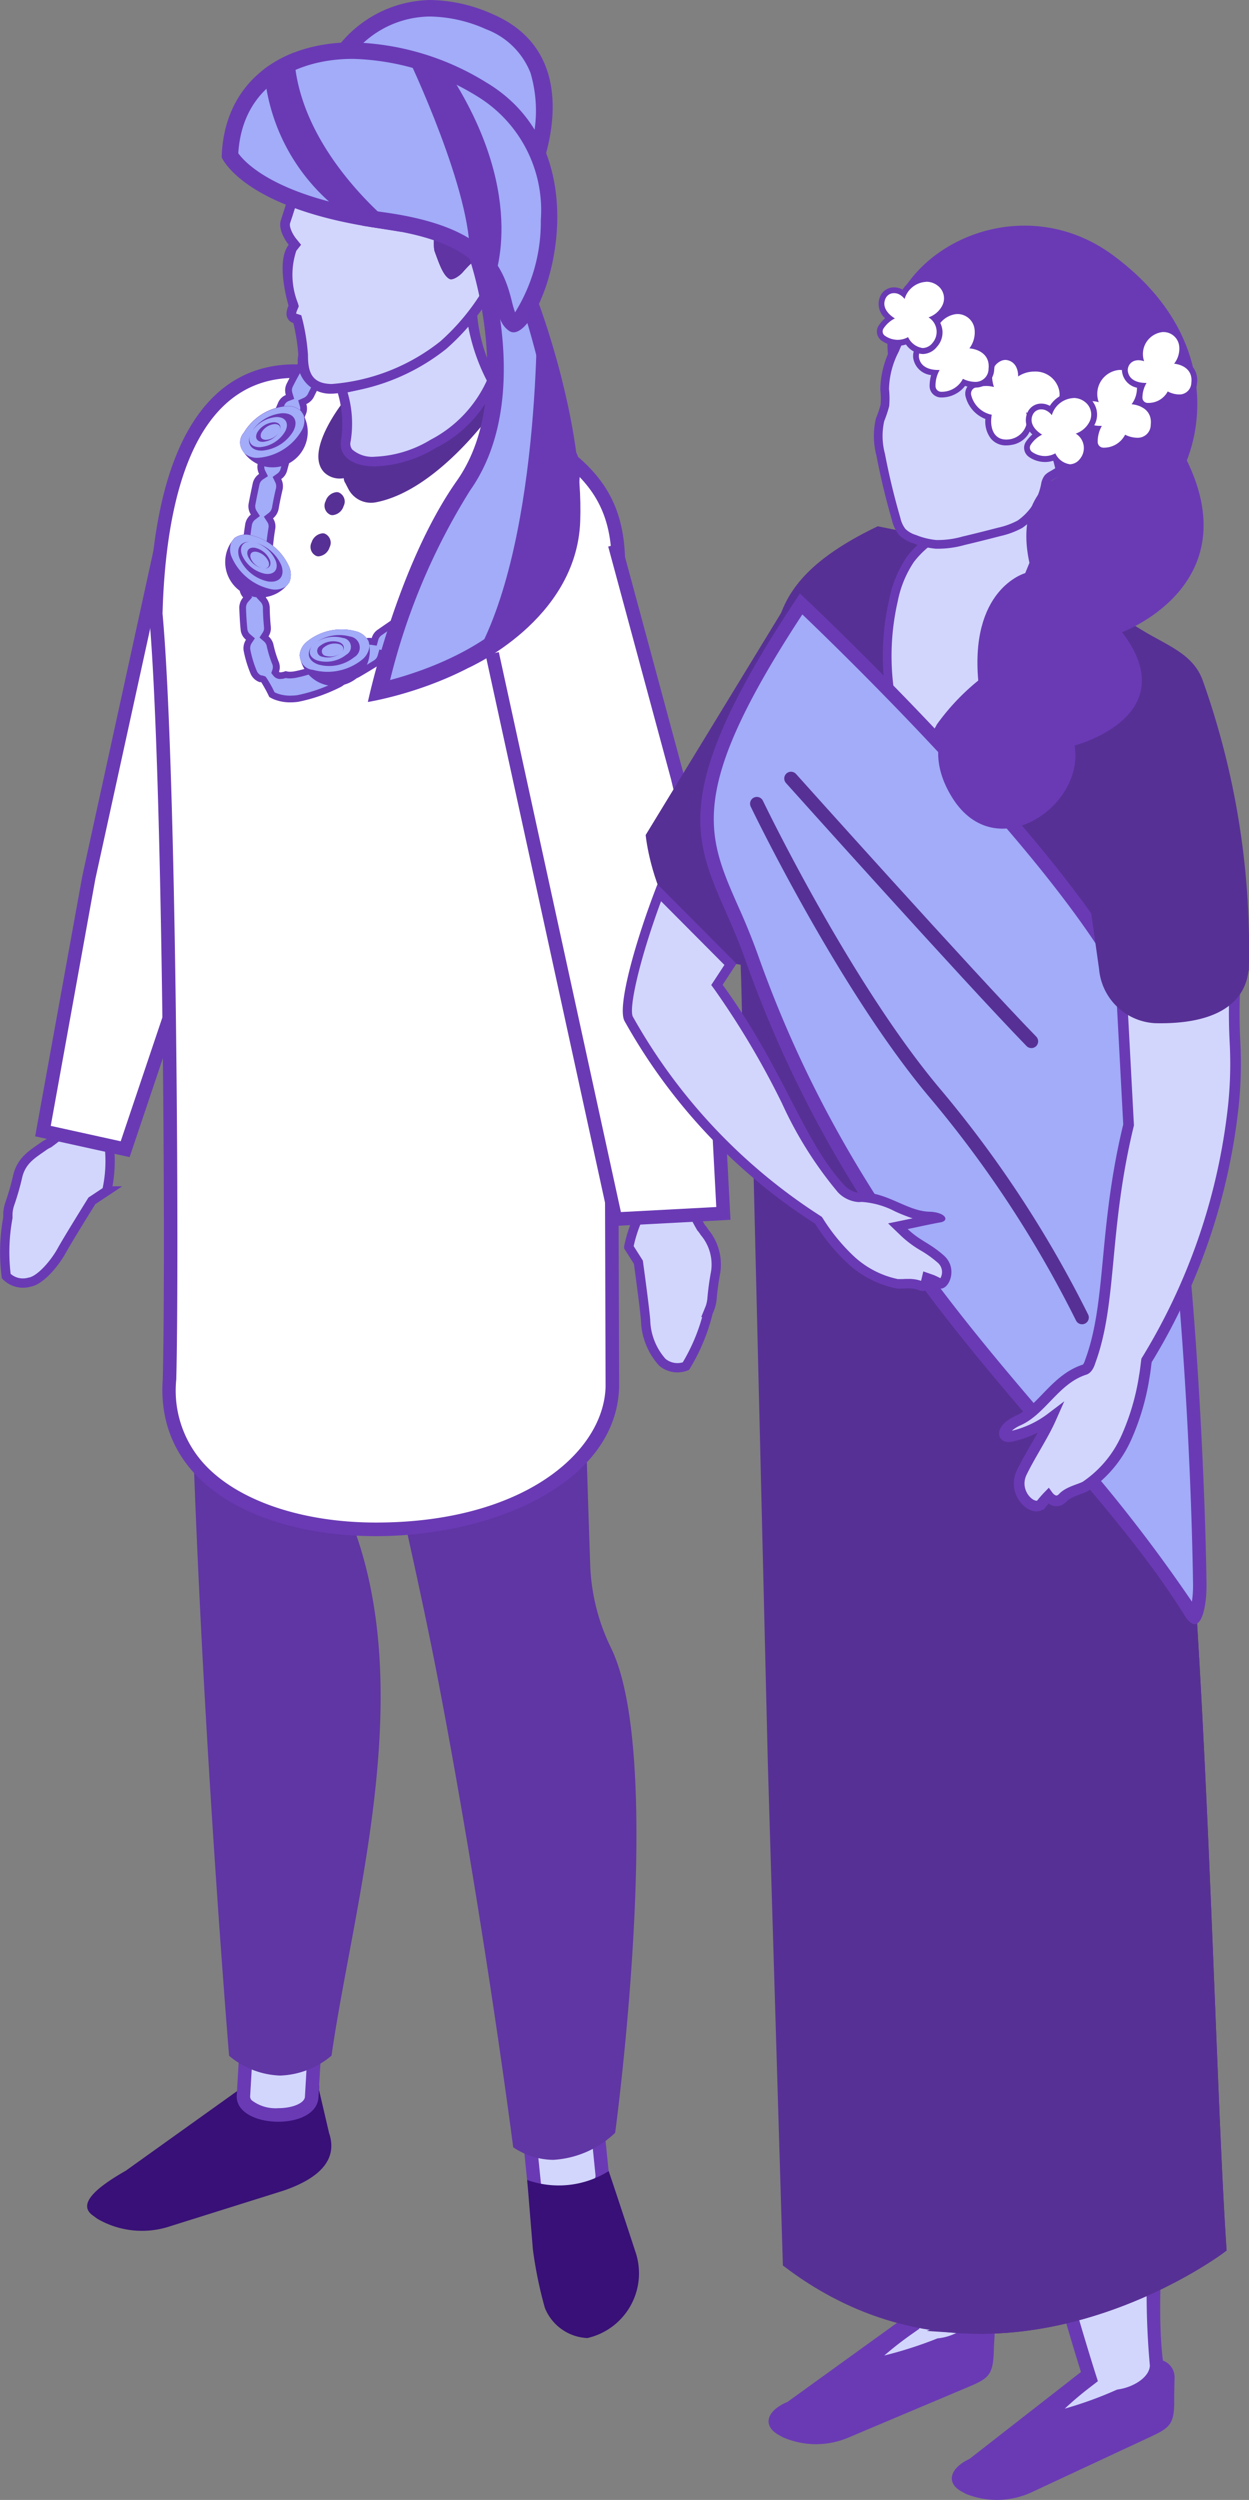 <svg xmlns="http://www.w3.org/2000/svg" viewBox="0.01 0 55.99 112"><rect x="0.01" y="0" width="55.99" height="112" fill="#808080" stroke="none"/><defs><clipPath id="a"><path fill="none" d="M0 0h56v112H0z" data-name="Rectangle 27"></path></clipPath></defs><g data-name="Group 55"><g clip-path="url(#a)" data-name="Group 54"><path fill="#d2d6fc" d="M4.842 50.905c-.242-.461-1.184-.58-1.572-.614a7.891 7.891 0 0 1-1.078.931 1.312 1.312 0 0 0-.215.122c-.5.359-1.025.634-1.188 1.416a11.666 11.666 0 0 1-.339 1.169 1.59 1.59 0 0 0-.087.463v.163a8.533 8.533 0 0 0-.074 2.615 1.054 1.054 0 0 0 1.042.272c.459-.068 1.1-.788 1.451-1.422.27-.486 1.018-1.69 1.346-2.22l.669-.444a6.072 6.072 0 0 0 .045-2.447" data-name="Path 339"></path><path fill="none" stroke="#6a3ab5" stroke-miterlimit="10" stroke-width=".417" d="M4.842 50.905c-.242-.461-1.184-.58-1.572-.614a7.891 7.891 0 0 1-1.078.931 1.312 1.312 0 0 0-.215.122c-.5.359-1.025.634-1.188 1.416a11.666 11.666 0 0 1-.339 1.169 1.59 1.59 0 0 0-.087.463v.163a8.533 8.533 0 0 0-.074 2.615 1.054 1.054 0 0 0 1.042.272c.459-.068 1.1-.788 1.451-1.422.27-.486 1.018-1.69 1.346-2.22l.669-.444a6.072 6.072 0 0 0 .045-2.451Z" data-name="Path 340"></path><path fill="#d2d6fc" d="M29.147 53.623c.408-.321 1.316-.044 1.684.085A7.864 7.864 0 0 0 31.438 55a1.41 1.41 0 0 1 .148.2 2.249 2.249 0 0 1 .508 1.779 11.767 11.767 0 0 0-.166 1.206 1.611 1.611 0 0 1-.109.458c-.021.045-.041.1-.062.151a8.5 8.5 0 0 1-1 2.411 1.048 1.048 0 0 1-1.061-.179 2.939 2.939 0 0 1-.746-1.894c-.048-.554-.237-1.959-.323-2.583l-.432-.681a6.075 6.075 0 0 1 .955-2.251" data-name="Path 341"></path><path fill="none" stroke="#6a3ab5" stroke-miterlimit="10" stroke-width=".417" d="M29.147 53.623c.408-.321 1.316-.044 1.684.085A7.864 7.864 0 0 0 31.438 55a1.41 1.41 0 0 1 .148.2 2.249 2.249 0 0 1 .508 1.779 11.767 11.767 0 0 0-.166 1.206 1.611 1.611 0 0 1-.109.458c-.021.045-.041.1-.062.151a8.5 8.5 0 0 1-1 2.411 1.048 1.048 0 0 1-1.061-.179 2.939 2.939 0 0 1-.746-1.894c-.048-.554-.237-1.959-.323-2.583l-.432-.681a6.075 6.075 0 0 1 .952-2.245Z" data-name="Path 342"></path><path fill="#fff" d="M1.935 50.674 4 39.3l3.479-15.921 5.892 5.077-7.751 23.03Z" data-name="Path 343"></path><path fill="#6a3ab5" d="m7.667 23.94 5.354 4.612-7.6 22.579-3.136-.691 2-11.062Zm-.374-1.123L3.7 39.247 1.586 50.909l4.234.932 7.9-23.483Z" data-name="Path 344"></path><path fill="#381077" d="m5.663 97.24 5.281-3.776a4.707 4.707 0 0 1 2.827-.067c.488.129.578-.239.537.221l.451 1.935c.443 1.292-.588 2.1-2.072 2.6l-5.044 1.583a3.982 3.982 0 0 1-3.27-.333l-.214-.157c-.754-.552.387-1.367 1.505-2.005" data-name="Path 345"></path><path fill="#d2d6fc" d="M12.483 94.754a2.029 2.029 0 0 1-1.4-.45.54.54 0 0 1-.158-.419l.27-4.622 3.055.091-.27 4.6c-.031.547-.8.8-1.5.8" data-name="Path 346"></path><path fill="#6a3ab5" d="m11.48 89.575 2.449.072-.25 4.291c-.016.282-.552.51-1.194.51A1.763 1.763 0 0 1 11.3 94.1a.235.235 0 0 1-.076-.193Zm-.57-.625-.287 4.916c-.046.783.912 1.19 1.861 1.19.883 0 1.755-.352 1.8-1.083l.288-4.915Z" data-name="Path 347"></path><path fill="#6035a4" d="M12.573 92.7a3.414 3.414 0 0 1-2.024-.755C10.376 89.815 8.1 61.366 8.918 46.4l10.927-3.72c-1.477 9.522-4.53 24.757-4.562 24.912l-.016.086.034.08c2.629 6.136 1.21 13.735.07 19.841-.287 1.535-.557 2.99-.754 4.338a3.45 3.45 0 0 1-2.045.766" data-name="Path 348"></path><path fill="#6035a4" d="M19.5 43.094c-1.5 9.538-4.456 24.29-4.486 24.442l-.035.173.069.16c2.6 6.059 1.186 13.611.052 19.679-.278 1.494-.543 2.91-.738 4.229a3.108 3.108 0 0 1-1.786.644 3.074 3.074 0 0 1-1.755-.626c-.237-2.941-2.4-30.448-1.631-45.187Zm.694-.829L8.648 46.2c-.884 15.613 1.632 45.9 1.632 45.9a3.735 3.735 0 0 0 2.291.887 3.766 3.766 0 0 0 2.3-.892c.978-6.849 4.011-16.669.68-24.443 0 0 3.17-15.784 4.634-25.383" data-name="Path 349"></path><path fill="#d2d6fc" d="M25.172 98.486c-.554 0-1.163-.169-1.21-.64l-.462-4.582 3.048-.4.462 4.565a.6.6 0 0 1-.173.476 2.393 2.393 0 0 1-1.661.582" data-name="Path 350"></path><path fill="#6a3ab5" d="m26.274 93.2.431 4.254a.294.294 0 0 1-.1.241 2.116 2.116 0 0 1-1.437.482c-.433 0-.886-.126-.91-.367l-.436-4.289Zm.538-.684L23.166 93l.494 4.876c.064.633.751.914 1.512.914 1.042 0 2.222-.526 2.135-1.393Z" data-name="Path 351"></path><path fill="#6035a4" d="M24.806 96.483a2.967 2.967 0 0 1-1.53-.45c-.16-1.226-1.423-10.7-3.314-20.61-.547-2.868-1.188-5.751-1.809-8.539a115.47 115.47 0 0 1-2.621-14.407l10.148-6.212c-.076 6.15.327 18.663.508 23.863a9.351 9.351 0 0 0 .959 3.817c2.284 4.677.362 20.017.174 21.458a4.05 4.05 0 0 1-2.516 1.078" data-name="Path 352"></path><path fill="#6035a4" d="M25.4 46.768c-.048 6.293.336 18.3.512 23.371a9.661 9.661 0 0 0 .988 3.933c2.2 4.5.415 19.215.163 21.186a3.708 3.708 0 0 1-2.253.944 2.61 2.61 0 0 1-1.273-.344c-.223-1.68-1.465-10.881-3.3-20.487-.547-2.873-1.189-5.756-1.81-8.545a117.38 117.38 0 0 1-2.6-14.2Zm.571-1.006-10.732 6.566c.53 6.6 2.873 14.882 4.45 23.149C21.726 86.156 23.016 96.2 23.016 96.2a3.269 3.269 0 0 0 1.792.563 4.375 4.375 0 0 0 2.778-1.212s2.266-16.71-.188-21.728a9.149 9.149 0 0 1-.93-3.7c-.192-5.546-.6-18.476-.5-24.358" data-name="Path 353"></path><path fill="#fff" d="M16.865 68.516c-3.432 0-6.312-.983-7.9-2.7A5.137 5.137 0 0 1 7.61 61.8c.136-5.139.019-27.45-.618-34.323.131-4.931 1.32-10.851 6.24-10.851a8.56 8.56 0 0 1 2.921.581l.068.024 3.1-.348c.532.29 1.04.563 1.524.822 5.679 3.048 7.8 4.188 6.517 10.813l.1 33.618c-.109 4.139-5.54 6.378-10.6 6.378" data-name="Path 354"></path><path fill="#6a3ab5" d="M13.233 16.93a8.265 8.265 0 0 1 2.816.564l.133.049.142-.016 2.94-.329q.753.41 1.442.778c5.691 3.053 7.607 4.081 6.363 10.486l-.012.058v.061l.1 33.54c-.077 2.952-3.711 6.091-10.292 6.091-3.3 0-6.171-.972-7.68-2.6a4.872 4.872 0 0 1-1.273-3.816c.134-5.117.019-27.379-.616-34.308.132-4.825 1.27-10.557 5.935-10.557m0-.608c-3.959 0-6.344 3.68-6.542 11.184.621 6.683.759 28.907.617 34.273-.345 4.84 4.5 7.041 9.558 7.041 5.274 0 10.784-2.393 10.9-6.683l-.1-33.558c1.448-7.453-1.37-8.235-8.278-12.005l-3.127.35a8.838 8.838 0 0 0-3.025-.6" data-name="Path 355"></path><path fill="#381077" d="m23.644 97.669.254 3.105a18.507 18.507 0 0 0 .538 2.624 2.155 2.155 0 0 0 1.905 1.349 2.976 2.976 0 0 0 2.184-3.771 510.191 510.191 0 0 0-1.228-3.71 4.215 4.215 0 0 1-3.654.4" data-name="Path 356"></path><path fill="#fff" d="m27.567 24.408 2.821 10.441a60.41 60.41 0 0 1 1.6 10.976l.45 8.537-4.835.256-5.528-25.338" data-name="Path 357"></path><path fill="none" stroke="#6a3ab5" stroke-miterlimit="10" stroke-width=".606" d="m27.567 24.408 2.821 10.441a60.41 60.41 0 0 1 1.6 10.976l.45 8.537-4.835.256-5.528-25.338" data-name="Path 358"></path><path fill="#573095" d="M16.64 22.217a.833.833 0 0 1-.744-.451l-.138-.266-.033-.129c1.032-.431 4.458-2.308 5.49-3.991l.467 1.1c-.482.633-2.616 3.288-4.882 3.718a.811.811 0 0 1-.161.016" data-name="Path 359"></path><path fill="#573095" d="m21.143 17.99.189.448c-.618.79-2.564 3.08-4.588 3.465a.614.614 0 0 1-.1.01.533.533 0 0 1-.474-.287l-.07-.126a16.438 16.438 0 0 0 5.044-3.508m.062-1.417c-.156 1.582-4.291 3.975-5.507 4.43a.427.427 0 0 0-.209.638l.138.267a1.141 1.141 0 0 0 1.014.615 1.1 1.1 0 0 0 .217-.021c2.717-.517 5.172-3.977 5.172-3.977Z" data-name="Path 360"></path><path fill="#573095" d="M15.237 21.129a.711.711 0 0 1-.485-.19c-.427-.444.022-1.432.46-2.14a7.919 7.919 0 0 0 .738 1.887l-.173.216a.758.758 0 0 1-.54.226" data-name="Path 361"></path><path fill="#573095" d="M15.129 19.6a8.94 8.94 0 0 0 .463 1.061l-.03.03a.458.458 0 0 1-.325.137.382.382 0 0 1-.256-.089c-.18-.186-.079-.64.149-1.14m.292-1.626s-1.8 2.24-.877 3.192a1 1 0 0 0 .693.275 1.065 1.065 0 0 0 .755-.317l.195-.2a.287.287 0 0 0 .057-.333 6.166 6.166 0 0 1-.823-2.62" data-name="Path 362"></path><path fill="#573095" d="M14.908 22.773a.225.225 0 0 1-.018-.216.283.283 0 0 1 .207-.2.206.206 0 0 1 .029.218.289.289 0 0 1-.207.2Z" data-name="Path 363"></path><path fill="#573095" d="M15.1 22.048a.574.574 0 0 0-.494.406.444.444 0 0 0 .224.614.321.321 0 0 0 .091.012.571.571 0 0 0 .492-.406.444.444 0 0 0-.223-.614.333.333 0 0 0-.091-.012" data-name="Path 364"></path><path fill="#573095" d="M14.282 24.618a.229.229 0 0 1-.017-.216.283.283 0 0 1 .207-.2.208.208 0 0 1 .029.218.289.289 0 0 1-.208.2Z" data-name="Path 365"></path><path fill="#573095" d="M14.472 23.893a.574.574 0 0 0-.494.406.445.445 0 0 0 .224.614.321.321 0 0 0 .091.012.571.571 0 0 0 .492-.406.444.444 0 0 0-.223-.614.333.333 0 0 0-.091-.012" data-name="Path 366"></path><path fill="#a2acf8" d="M13.025 31.312a1.8 1.8 0 0 1-.584-.09 1.216 1.216 0 0 1-.266-.123 3.208 3.208 0 0 0-.329-.63l-.045-.063h-.1a.513.513 0 0 1-.319-.284 5.078 5.078 0 0 1-.3-.982.537.537 0 0 1 .076-.4l.075-.113-.1-.088a.5.5 0 0 1-.186-.352c-.031-.3-.047-.622-.06-.952a.563.563 0 0 1 .136-.376l.088-.1-.09-.1a.5.5 0 0 1-.128-.36c.008-.309.019-.621.047-.935a.589.589 0 0 1 .166-.364l.092-.091-.075-.1a.542.542 0 0 1-.1-.372c.036-.3.075-.616.122-.926a.553.553 0 0 1 .2-.338l.111-.085-.076-.119a.523.523 0 0 1-.073-.376c.056-.307.12-.611.185-.916a.529.529 0 0 1 .219-.318l.113-.073-.059-.12a.552.552 0 0 1-.045-.384c.077-.314.168-.608.258-.9a.49.49 0 0 1 .243-.305l.123-.067-.057-.129a.542.542 0 0 1-.016-.4c.109-.293.217-.581.34-.864a.494.494 0 0 1 .271-.281l.131-.052-.042-.135a.527.527 0 0 1 .029-.402c.148-.3.3-.577.455-.84a.508.508 0 0 1 .317-.242l.138-.032-.023-.14a.538.538 0 0 1 .1-.394 6.2 6.2 0 0 1 .646-.749.5.5 0 0 1 .356-.149h.038a7.79 7.79 0 0 0-.006 1.31c-.062.07-.121.147-.179.225a.479.479 0 0 1-.288.192l-.134.034.022.139a.517.517 0 0 1-.074.346q-.216.372-.409.774a.541.541 0 0 1-.264.246l-.122.053.039.129a.506.506 0 0 1-.016.357c-.111.271-.214.546-.321.829a.469.469 0 0 1-.229.278l-.131.063.059.134a.563.563 0 0 1 .022.379c-.092.273-.171.559-.247.843a.513.513 0 0 1-.211.309l-.1.075.057.115a.557.557 0 0 1 .048.373c-.068.287-.128.579-.179.873a.563.563 0 0 1-.2.321l-.11.085.075.118a.493.493 0 0 1 .079.361c-.048.276-.079.549-.109.83a.521.521 0 0 1-.173.373l-.106.091.081.114a.554.554 0 0 1 .1.362c-.024.3-.038.6-.048.885a.5.5 0 0 1-.138.344l-.093.1.094.1a.541.541 0 0 1 .138.343c0 .3.023.587.046.859a.5.5 0 0 1-.077.351l-.073.111.1.088a.54.54 0 0 1 .177.3 5.085 5.085 0 0 0 .231.761.488.488 0 0 1 .019.362l-.027.08.1.122.143.023a.844.844 0 0 0 .276-.064c-.038.018.038.038.149.038a1.287 1.287 0 0 0 .207-.018 5.316 5.316 0 0 0 .761-.2c.243-.09.5-.209.776-.339a.536.536 0 0 1 .242-.057.53.53 0 0 1 .122.013l.125.027.048-.119a.566.566 0 0 1 .24-.284c.247-.137.5-.293.763-.457a.559.559 0 0 1 .282-.078l.132.021.115-.124a.514.514 0 0 1 .22-.3l.744-.513a.539.539 0 0 1 .311-.1h.122l.092-.118a.527.527 0 0 1 .2-.312l.726-.532a.47.47 0 0 1 .3-.107h.121l.092-.117a.538.538 0 0 1 .2-.326l.711-.561a.525.525 0 0 1 .312-.112h.129l.075-.125a.562.562 0 0 1 .2-.334l.7-.568a.522.522 0 0 1 .334-.12h.129l.047-.129a.522.522 0 0 1 .185-.324l.69-.588a.522.522 0 0 1 .336-.129h.133l.033-.13a.547.547 0 0 1 .16-.317 2.116 2.116 0 0 0 .427-.592.485.485 0 0 1 .195-.211l.125-.069-.063-.13a.474.474 0 0 1-.04-.288 2.16 2.16 0 0 0-.033-.732.579.579 0 0 1 .025-.292l.046-.134-.128-.055a.47.47 0 0 1-.2-.188 1.9 1.9 0 0 0-.174-.241c-.145-.174-.233-.281-.331-.384a.583.583 0 0 1-.144-.333l-.015-.135h-.143a.478.478 0 0 1-.316-.122 7.704 7.704 0 0 0-.581-.457l.077-.633a2.207 2.207 0 0 0 .413-.317 6.975 6.975 0 0 1 .778.6.554.554 0 0 1 .186.366l.011.13.131.007a.538.538 0 0 1 .368.17c.14.153.27.3.392.448a3.757 3.757 0 0 1 .241.339.523.523 0 0 1 .045.463l-.05.13.123.062a.5.5 0 0 1 .277.362 3.037 3.037 0 0 1 .047 1.087.554.554 0 0 1-.252.389l-.114.07.054.123a.528.528 0 0 1 0 .456 3.28 3.28 0 0 1-.633.87.551.551 0 0 1-.381.157h-.136l-.019.135a.534.534 0 0 1-.186.343l-.7.589a.563.563 0 0 1-.342.124h-.131l-.045.135a.52.52 0 0 1-.184.324l-.709.589a.6.6 0 0 1-.347.113h-.128l-.05.126a.513.513 0 0 1-.194.332c-.237.188-.473.377-.716.563a.55.55 0 0 1-.321.111h-.122l-.085.117a.6.6 0 0 1-.207.338l-.737.544a.527.527 0 0 1-.315.1H18.7l-.1.115a.544.544 0 0 1-.215.32l-.756.517a.5.5 0 0 1-.286.089l-.133-.023-.129.123a.542.542 0 0 1-.235.314 26.6 26.6 0 0 1-.8.482.507.507 0 0 1-.261.07.545.545 0 0 1-.125-.015l-.126-.028-.048.119a.561.561 0 0 1-.265.3 7.391 7.391 0 0 1-.882.38 7.236 7.236 0 0 1-.99.273 2.532 2.532 0 0 1-.328.022" data-name="Path 367"></path><path fill="#6a3ab5" d="M14.854 14.878a7.861 7.861 0 0 0 0 1.083c-.05.06-.1.124-.149.192a.334.334 0 0 1-.2.129l-.271.068.046.276a.374.374 0 0 1-.058.249c-.143.248-.281.508-.407.768a.394.394 0 0 1-.195.185l-.243.109.076.256a.366.366 0 0 1-.012.261c-.11.265-.213.542-.323.836a.312.312 0 0 1-.151.185l-.261.129.119.267a.406.406 0 0 1 .019.261c-.1.283-.174.572-.255.873a.361.361 0 0 1-.149.213l-.208.149.113.231a.411.411 0 0 1 .039.27 13.3 13.3 0 0 0-.179.869.405.405 0 0 1-.145.241l-.221.171.152.236a.338.338 0 0 1 .057.25c-.047.271-.077.54-.109.814l-.008.083a.329.329 0 0 1-.114.219l-.213.181.163.227a.415.415 0 0 1 .076.258c-.025.306-.039.605-.05.905a.348.348 0 0 1-.1.237l-.188.208.191.205a.4.4 0 0 1 .1.233c0 .309.023.6.048.893a.349.349 0 0 1-.057.241l-.144.224.2.173a.393.393 0 0 1 .128.225 4.85 4.85 0 0 0 .241.785.344.344 0 0 1 .012.25l-.053.159.105.13a.378.378 0 0 0 .3.135.875.875 0 0 0 .242-.043.946.946 0 0 0 .183.016 1.474 1.474 0 0 0 .225-.018 5.6 5.6 0 0 0 .794-.211c.249-.094.507-.214.795-.349a.387.387 0 0 1 .172-.04.483.483 0 0 1 .092.01l.248.053.1-.236a.42.42 0 0 1 .173-.202c.253-.141.513-.3.767-.461a.425.425 0 0 1 .231-.053h.033l.266.041.071-.261a.377.377 0 0 1 .167-.218c.134-.095.273-.19.413-.284l.325-.225a.411.411 0 0 1 .249-.068h.012l.269.027.057-.265a.372.372 0 0 1 .144-.221l.74-.543a.337.337 0 0 1 .221-.066h.017l.266.026.058-.263a.38.38 0 0 1 .149-.242l.346-.273.354-.281a.388.388 0 0 1 .245-.086h.006l.282.028.046-.281a.409.409 0 0 1 .142-.239l.7-.571a.377.377 0 0 1 .25-.085l.271.011.041-.269a.378.378 0 0 1 .134-.235l.691-.587a.359.359 0 0 1 .243-.091l.269.006.039-.267a.4.4 0 0 1 .116-.23 2.268 2.268 0 0 0 .456-.631.335.335 0 0 1 .134-.148l.25-.141-.127-.259a.337.337 0 0 1-.027-.2 2.243 2.243 0 0 0-.033-.764.457.457 0 0 1 .019-.227l.098-.271-.258-.111a.32.32 0 0 1-.134-.129l-.035-.053a1.718 1.718 0 0 0-.144-.194l-.062-.074c-.088-.1-.18-.215-.275-.316a.434.434 0 0 1-.11-.25l-.029-.269h-.27a.33.33 0 0 1-.219-.086 8.196 8.196 0 0 0-.515-.41l.051-.48a2.466 2.466 0 0 0 .29-.22 8.319 8.319 0 0 1 .657.521.4.4 0 0 1 .136.266l.024.261.26.015a.389.389 0 0 1 .267.122c.137.151.265.3.38.438a3.109 3.109 0 0 1 .232.326.374.374 0 0 1 .034.331l-.1.258.247.124a.359.359 0 0 1 .2.265 2.906 2.906 0 0 1 .044 1.022.406.406 0 0 1-.181.287l-.226.14.109.243a.378.378 0 0 1 0 .323 3.143 3.143 0 0 1-.6.83.409.409 0 0 1-.279.115h-.273l-.03.273a.364.364 0 0 1-.129.241l-.7.588a.412.412 0 0 1-.263.091l-.27-.011-.041.269a.377.377 0 0 1-.132.232l-.7.579a.452.452 0 0 1-.277.088l-.267-.011-.044.265a.363.363 0 0 1-.148.244c-.232.186-.465.371-.7.553a.4.4 0 0 1-.252.079h-.007l-.267-.026-.057.263a.459.459 0 0 1-.146.247c-.121.092-.243.181-.365.27s-.253.184-.375.276a.4.4 0 0 1-.252.069h-.013l-.267-.026-.058.263a.392.392 0 0 1-.148.224l-.194.134c-.192.132-.38.261-.569.388a.349.349 0 0 1-.2.061.425.425 0 0 1-.068-.006l-.266-.044-.074.261a.385.385 0 0 1-.167.225c-.277.173-.54.331-.8.481a.349.349 0 0 1-.183.049.417.417 0 0 1-.094-.011l-.249-.055-.1.238a.417.417 0 0 1-.192.218 7.445 7.445 0 0 1-.882.379 7.205 7.205 0 0 1-.939.259 2.534 2.534 0 0 1-.311.021 1.69 1.69 0 0 1-.537-.081 1.187 1.187 0 0 1-.172-.072 5.38 5.38 0 0 0-.348-.626l-.057-.079-.092-.032a.336.336 0 0 0-.1-.017.374.374 0 0 1-.195-.193 4.877 4.877 0 0 1-.289-.944.4.4 0 0 1 .052-.3l.149-.225-.207-.175a.355.355 0 0 1-.132-.258 12.79 12.79 0 0 1-.059-.932.4.4 0 0 1 .1-.273l.177-.2-.179-.2a.352.352 0 0 1-.09-.263c.007-.3.017-.606.048-.925a.414.414 0 0 1 .123-.263l.184-.182-.151-.211a.383.383 0 0 1-.071-.264c.035-.3.074-.615.12-.915a.4.4 0 0 1 .14-.248l.221-.17-.152-.236a.389.389 0 0 1-.051-.266c.056-.305.121-.609.184-.907a.374.374 0 0 1 .155-.228l.225-.147-.119-.242a.4.4 0 0 1-.033-.284c.075-.3.163-.594.255-.894a.334.334 0 0 1 .169-.21l.247-.134-.115-.258a.376.376 0 0 1-.012-.278c.109-.294.214-.58.342-.87a.337.337 0 0 1 .184-.192l.26-.1-.083-.269a.374.374 0 0 1 .019-.281c.145-.29.3-.569.45-.831a.365.365 0 0 1 .221-.169l.273-.064-.045-.28a.383.383 0 0 1 .068-.277 5.978 5.978 0 0 1 .634-.734.366.366 0 0 1 .121-.079m.371-.716a.687.687 0 0 0-.189.389h-.057a.644.644 0 0 0-.46.193 6.332 6.332 0 0 0-.663.767.686.686 0 0 0-.123.508.652.652 0 0 0-.414.312c-.157.265-.311.549-.46.847a.68.68 0 0 0-.038.508.644.644 0 0 0-.353.362c-.125.284-.233.576-.344.876a.682.682 0 0 0 .019.508.638.638 0 0 0-.316.394c-.091.3-.181.594-.259.905a.692.692 0 0 0 .054.492.683.683 0 0 0-.284.414c-.064.305-.129.611-.186.92a.685.685 0 0 0 .1.486.7.7 0 0 0-.253.435c-.048.311-.088.626-.125.932a.7.7 0 0 0 .127.478.726.726 0 0 0-.213.458c-.03.317-.041.632-.048.938a.645.645 0 0 0 .167.472.706.706 0 0 0-.173.482c.013.332.028.655.06.956a.649.649 0 0 0 .24.457.7.7 0 0 0-.1.518 5.245 5.245 0 0 0 .31 1.012.684.684 0 0 0 .4.369.109.109 0 0 0 .034 0h.038a6.411 6.411 0 0 1 .362.664 1.3 1.3 0 0 0 .307.143 1.944 1.944 0 0 0 .634.1 2.689 2.689 0 0 0 .348-.023 7.175 7.175 0 0 0 1.017-.28 7.591 7.591 0 0 0 .9-.388.711.711 0 0 0 .339-.377.7.7 0 0 0 .16.018.666.666 0 0 0 .336-.09c.263-.152.527-.311.808-.486a.7.7 0 0 0 .3-.4.737.737 0 0 0 .116.01.647.647 0 0 0 .37-.114c.248-.165.5-.34.762-.52a.7.7 0 0 0 .272-.41.694.694 0 0 0 .475-.126c.246-.187.5-.361.743-.548a.763.763 0 0 0 .259-.423.466.466 0 0 0 .058 0 .692.692 0 0 0 .411-.142c.246-.186.483-.376.72-.565a.664.664 0 0 0 .249-.425h.035a.744.744 0 0 0 .444-.148l.708-.587a.685.685 0 0 0 .238-.421h.025a.709.709 0 0 0 .442-.159l.7-.591a.681.681 0 0 0 .236-.441.7.7 0 0 0 .486-.2 3.44 3.44 0 0 0 .664-.912.688.688 0 0 0 .006-.587.715.715 0 0 0 .323-.5 3.237 3.237 0 0 0-.048-1.136.664.664 0 0 0-.359-.47.675.675 0 0 0-.057-.6 3.528 3.528 0 0 0-.254-.357q-.183-.222-.394-.453a.7.7 0 0 0-.473-.219.7.7 0 0 0-.236-.467 8.466 8.466 0 0 0-.767-.6.307.307 0 0 0-.14-.067 2.19 2.19 0 0 1-.524.41l-.1.8c.232.167.439.323.639.5a.627.627 0 0 0 .416.16.744.744 0 0 0 .184.421c.121.128.229.261.331.383a1.812 1.812 0 0 1 .157.219.632.632 0 0 0 .272.247.755.755 0 0 0-.031.376 1.953 1.953 0 0 1 .03.676.639.639 0 0 0 .056.377.633.633 0 0 0-.258.278 2 2 0 0 1-.4.549.7.7 0 0 0-.2.4H23.8a.665.665 0 0 0-.434.164l-.687.586a.679.679 0 0 0-.238.421h-.029a.675.675 0 0 0-.427.153l-.7.571a.711.711 0 0 0-.25.425h-.054a.684.684 0 0 0-.407.145c-.237.19-.471.369-.708.559a.681.681 0 0 0-.255.414.594.594 0 0 0-.067 0 .616.616 0 0 0-.392.136q-.363.268-.728.534a.683.683 0 0 0-.261.4h-.067a.693.693 0 0 0-.4.124c-.252.175-.5.343-.739.51a.668.668 0 0 0-.284.385.719.719 0 0 0-.1-.009.707.707 0 0 0-.361.1c-.256.163-.511.317-.759.455a.731.731 0 0 0-.3.36.737.737 0 0 0-.155-.017.688.688 0 0 0-.3.072 10.86 10.86 0 0 1-.767.337 5.363 5.363 0 0 1-.73.194 1.1 1.1 0 0 1-.184.016.585.585 0 0 1-.2-.029.782.782 0 0 1-.229.056.086.086 0 0 1-.07-.023.646.646 0 0 0-.023-.472 4.731 4.731 0 0 1-.223-.732.7.7 0 0 0-.225-.385.671.671 0 0 0 .1-.447c-.024-.27-.042-.555-.046-.856a.709.709 0 0 0-.179-.438.653.653 0 0 0 .178-.441c.011-.286.024-.581.048-.881a.723.723 0 0 0-.132-.459.635.635 0 0 0 .218-.418c.034-.3.064-.586.115-.877a.648.648 0 0 0-.1-.469.713.713 0 0 0 .251-.423q.076-.438.178-.865a.722.722 0 0 0-.06-.474.656.656 0 0 0 .266-.391c.077-.283.154-.566.247-.842a.707.707 0 0 0-.029-.482.616.616 0 0 0 .3-.36c.105-.282.207-.557.316-.819a.655.655 0 0 0 .023-.464.7.7 0 0 0 .338-.318c.128-.266.263-.519.4-.761a.652.652 0 0 0 .094-.45.636.636 0 0 0 .373-.249 3.146 3.146 0 0 1 .215-.265 8.649 8.649 0 0 1 .057-1.9" data-name="Path 368"></path><path fill="#6a3ab5" d="M21.793 24.934a.87.87 0 0 1 .048.1 1.58 1.58 0 0 1-2.781 1.486.7.7 0 0 1-.057-.1.88.88 0 0 1-.05-.1.868.868 0 0 1 .152-.689 2.472 2.472 0 0 1 1.981-1.059.869.869 0 0 1 .65.261.851.851 0 0 1 .057.1" data-name="Path 369"></path><path fill="#a2acf8" d="M21.793 24.934a.653.653 0 0 1-.1.789 2.476 2.476 0 0 1-1.981 1.059.86.86 0 0 1-.653-.259.7.7 0 0 1-.057-.1.88.88 0 0 1-.05-.1.868.868 0 0 1 .152-.689 2.472 2.472 0 0 1 1.981-1.059.869.869 0 0 1 .65.261.851.851 0 0 1 .057.1" data-name="Path 370"></path><path fill="#6a3ab5" d="M19.536 25.518a1.818 1.818 0 0 1 1.343-.64c.525.019.722.393.445.84a1.8 1.8 0 0 1-1.445.768c-.465-.016-.673-.317-.509-.7-.111.3.057.526.425.54a1.444 1.444 0 0 0 1.161-.621c.224-.359.064-.659-.357-.673a1.464 1.464 0 0 0-1.063.487" data-name="Path 371"></path><path fill="#6a3ab5" d="M20.651 25.761a.949.949 0 0 1-.7.334c-.273-.009-.377-.2-.233-.439a.944.944 0 0 1 .755-.4c.244.009.353.165.269.366.058-.157-.03-.276-.223-.282a.754.754 0 0 0-.609.324c-.117.187-.034.344.188.352a.771.771 0 0 0 .555-.255" data-name="Path 372"></path><path fill="#6a3ab5" d="M12.916 26.175a.82.82 0 0 1-.075.085 1.577 1.577 0 0 1-2.146.159 1.594 1.594 0 0 1-.307-2.144.836.836 0 0 1 .067-.091.825.825 0 0 1 .074-.085.861.861 0 0 1 .691-.131 2.483 2.483 0 0 1 1.748 1.413.881.881 0 0 1 .016.7.837.837 0 0 1-.067.091" data-name="Path 373"></path><path fill="#a2acf8" d="M12.916 26.175a.82.82 0 0 1-.075.085.866.866 0 0 1-.686.134 2.483 2.483 0 0 1-1.748-1.413.869.869 0 0 1-.019-.7.836.836 0 0 1 .067-.091.825.825 0 0 1 .074-.085.861.861 0 0 1 .691-.131 2.483 2.483 0 0 1 1.748 1.413.881.881 0 0 1 .016.7.837.837 0 0 1-.067.091" data-name="Path 374"></path><path fill="#6a3ab5" d="M11.5 24.32a1.827 1.827 0 0 1 1.114.989c.188.491-.075.82-.594.74a1.8 1.8 0 0 1-1.27-1.031c-.168-.436.027-.747.44-.747-.317.016-.46.261-.327.605a1.451 1.451 0 0 0 1.025.829c.416.064.628-.2.477-.594a1.477 1.477 0 0 0-.865-.791" data-name="Path 375"></path><path fill="#6a3ab5" d="M11.711 25.446a.956.956 0 0 1-.583-.518c-.1-.256.04-.429.311-.386a.939.939 0 0 1 .664.538c.088.228-.013.391-.23.391.166-.009.241-.136.171-.316a.759.759 0 0 0-.536-.434c-.218-.034-.329.1-.249.311a.774.774 0 0 0 .452.413" data-name="Path 376"></path><path fill="#6a3ab5" d="M16.555 28.829c.006.039.015.072.018.112a1.58 1.58 0 0 1-3.088.636.865.865 0 0 1-.027-.111.583.583 0 0 1-.018-.112.867.867 0 0 1 .339-.617 2.472 2.472 0 0 1 2.2-.452.868.868 0 0 1 .548.435.658.658 0 0 1 .028.109" data-name="Path 377"></path><path fill="#a2acf8" d="M16.555 28.829c.006.039.015.072.018.112a.883.883 0 0 1-.335.616 2.475 2.475 0 0 1-2.2.453.641.641 0 0 1-.58-.544.583.583 0 0 1-.018-.112.867.867 0 0 1 .339-.617 2.472 2.472 0 0 1 2.2-.452.868.868 0 0 1 .548.435.658.658 0 0 1 .028.109" data-name="Path 378"></path><path fill="#6a3ab5" d="M14.226 28.747a1.816 1.816 0 0 1 1.469-.232.5.5 0 0 1 .19.931 1.8 1.8 0 0 1-1.6.327c-.442-.148-.557-.5-.293-.817-.19.255-.093.521.256.638a1.444 1.444 0 0 0 1.288-.265.4.4 0 0 0-.152-.747 1.463 1.463 0 0 0-1.158.165" data-name="Path 379"></path><path fill="#6a3ab5" d="M15.227 29.3a.952.952 0 0 1-.768.122.263.263 0 0 1-.1-.487.942.942 0 0 1 .837-.171c.231.078.29.26.152.428.1-.134.05-.273-.133-.334a.756.756 0 0 0-.674.139.211.211 0 0 0 .08.391.765.765 0 0 0 .6-.086" data-name="Path 380"></path><path fill="#6a3ab5" d="M13.566 18.507a.98.98 0 0 1 .056.1 1.6 1.6 0 0 1-.554 2.09 1.579 1.579 0 0 1-2.117-.412.71.71 0 0 1-.064-.094.65.65 0 0 1 .047-.8 2.481 2.481 0 0 1 1.9-1.2.868.868 0 0 1 .665.215.8.8 0 0 1 .064.094" data-name="Path 381"></path><path fill="#a2acf8" d="M13.566 18.507a.98.98 0 0 1 .056.1.874.874 0 0 1-.1.7 2.481 2.481 0 0 1-1.9 1.2.861.861 0 0 1-.669-.213.71.71 0 0 1-.064-.094.65.65 0 0 1 .047-.8 2.481 2.481 0 0 1 1.9-1.2.868.868 0 0 1 .665.215.8.8 0 0 1 .064.094" data-name="Path 382"></path><path fill="#6a3ab5" d="M11.356 19.246a1.823 1.823 0 0 1 1.3-.733c.524-.018.748.34.5.806a1.8 1.8 0 0 1-1.386.868c-.465.017-.693-.27-.558-.662-.09.306.094.521.462.508a1.449 1.449 0 0 0 1.115-.7c.2-.374.018-.662-.4-.648a1.47 1.47 0 0 0-1.027.561" data-name="Path 383"></path><path fill="#6a3ab5" d="M12.484 19.412a.95.95 0 0 1-.678.383c-.273.01-.391-.177-.263-.421a.942.942 0 0 1 .725-.455c.246-.009.363.141.294.346.046-.159-.051-.272-.242-.266a.76.76 0 0 0-.584.367c-.1.2-.01.346.211.338a.761.761 0 0 0 .537-.293" data-name="Path 384"></path><path fill="#d2d6fc" d="M16.832 20.677a1.551 1.551 0 0 1-1.193-.4.633.633 0 0 1-.121-.547 4.944 4.944 0 0 0-.2-2.326 10.247 10.247 0 0 0 4.495-2 8.184 8.184 0 0 0 1.333-1.39 8.174 8.174 0 0 0 .926 3.018 5.69 5.69 0 0 1-2.645 2.852 5.4 5.4 0 0 1-2.59.789" data-name="Path 385"></path><path fill="#6a3ab5" d="M20.986 14.551a8.845 8.845 0 0 0 .847 2.5 5.615 5.615 0 0 1-2.518 2.649 5.192 5.192 0 0 1-2.483.76 1.377 1.377 0 0 1-1.028-.318.409.409 0 0 1-.075-.368 4.932 4.932 0 0 0-.139-2.195 10.6 10.6 0 0 0 4.352-2 7.872 7.872 0 0 0 1.044-1.026m.386-1.223a8.642 8.642 0 0 1-1.7 1.911 9.8 9.8 0 0 1-4.649 1.986 4.941 4.941 0 0 1 .283 2.467c-.144.744.5 1.2 1.524 1.2a5.6 5.6 0 0 0 2.7-.817 5.64 5.64 0 0 0 2.77-3.063 7.293 7.293 0 0 1-.928-3.685" data-name="Path 386"></path><path fill="#d2d6fc" d="M14.873 17.423c-1.134-.019-1.275-.8-1.273-1.482a8.747 8.747 0 0 0-.229-1.516l-.028-.119-.115-.038c-.087-.028-.146-.077-.16-.222a.7.7 0 0 1 .076-.27l.029-.07-.021-.072c-.252-.87-.41-2.055-.031-2.533l.109-.136-.111-.135c-.12-.146-.408-.592-.312-.9l.1-.315c.133-.414.279-.871.4-1.386A5.274 5.274 0 0 1 15.579 5.1a5.537 5.537 0 0 1 3.084-.93 4.424 4.424 0 0 1 2.454.685 4.913 4.913 0 0 1 1.97 5.083 10.009 10.009 0 0 1-3.2 5.52 9.163 9.163 0 0 1-4.952 1.96Z" data-name="Path 387"></path><path fill="#6a3ab5" d="M18.662 4.39A4.212 4.212 0 0 1 21 5.039 4.7 4.7 0 0 1 22.876 9.9a9.924 9.924 0 0 1-3.125 5.391 8.922 8.922 0 0 1-4.873 1.913c-.886-.015-1.065-.517-1.062-1.3a9.158 9.158 0 0 0-.233-1.524l-.067-.256-.232-.075a.8.8 0 0 1 .062-.187l.058-.14-.042-.146a3.425 3.425 0 0 1-.07-2.338l.215-.272-.219-.27c-.149-.184-.327-.527-.273-.7l.1-.3c.133-.414.284-.884.411-1.412a5.07 5.07 0 0 1 2.179-3 5.316 5.316 0 0 1 2.963-.893m0-.431a5.778 5.778 0 0 0-3.2.967A5.406 5.406 0 0 0 13.1 8.181c-.154.644-.345 1.2-.5 1.686s.352 1.1.352 1.1c-.547.69-.122 2.33-.007 2.727a.878.878 0 0 0-.092.372.43.43 0 0 0 .307.408 8.747 8.747 0 0 1 .223 1.428 1.456 1.456 0 0 0 1.484 1.736h.064a9.381 9.381 0 0 0 5.085-2.008A10.274 10.274 0 0 0 23.3 9.983a5.13 5.13 0 0 0-2.063-5.3 4.61 4.61 0 0 0-2.573-.723" data-name="Path 388"></path><path fill="#441090" d="M21.42 3.96a6.016 6.016 0 0 0-6.713 0 5.5 5.5 0 0 0-1.722 2.027 1.938 1.938 0 0 0 1.654 3.007 16.237 16.237 0 0 0 3.923-.368c1.278.834.769 2.2.941 2.657s.359 1.043.647 1.208c.177.1.509-.188.6-.288.208-.241 1.659-1.929 1.751.157a9.534 9.534 0 0 0 .8-2.376 5.863 5.863 0 0 0 .1-.989A4.553 4.553 0 0 0 21.42 3.96" data-name="Path 389"></path><path fill="#6034a3" d="M20.244 12.295a2.389 2.389 0 0 1-.483-.937l-.057-.152a1.7 1.7 0 0 1-.027-.464c0-.156.006-.327 0-.507a12.192 12.192 0 0 0 3.493-.89c-.017.2-.042.4-.08.6a8.818 8.818 0 0 1-.5 1.678.649.649 0 0 0-.624-.508c-.369 0-.831.316-1.373.937a.832.832 0 0 1-.346.244" data-name="Path 390"></path><path fill="#6034a3" d="M22.912 9.686a6.945 6.945 0 0 1-.036.216 8.31 8.31 0 0 1-.333 1.23.779.779 0 0 0-.58-.236c-.443 0-.946.333-1.543 1.022a1.291 1.291 0 0 1-.129.117 4.612 4.612 0 0 1-.327-.745l-.059-.16a2.1 2.1 0 0 1-.012-.386v-.32a12.669 12.669 0 0 0 3.016-.738m.486-.694a11.621 11.621 0 0 1-3.957 1.049c.067.524-.027 1 .063 1.24.172.458.358 1.044.646 1.208a.162.162 0 0 0 .086.022.941.941 0 0 0 .511-.31c.131-.151.751-.873 1.217-.873.277 0 .5.254.534 1.029a9.591 9.591 0 0 0 .8-2.375 6.019 6.019 0 0 0 .1-.991" data-name="Path 391"></path><path fill="#a2acf8" d="M15.285 2.534A4.87 4.87 0 0 1 19.3.369a6.725 6.725 0 0 1 2.642.6 3.834 3.834 0 0 1 2.193 2.163 6.758 6.758 0 0 1-.254 4.415Z" data-name="Path 392"></path><path fill="#6a3ab5" d="M19.3.74a6.374 6.374 0 0 1 2.5.57 3.438 3.438 0 0 1 1.99 1.953A6 6 0 0 1 23.679 7l-7.847-4.575A4.461 4.461 0 0 1 19.3.74m0-.74a5.339 5.339 0 0 0-4.527 2.663l9.292 5.419s2.562-5.5-1.977-7.451A7.031 7.031 0 0 0 19.3 0" data-name="Path 393"></path><path fill="#a2acf8" d="M16.987 30.973c.387-1.575 1.647-6.165 3.8-9.217 2.5-3.548 1.067-8.855.7-10.05l1.221-1.1c.72 1.8 3.147 8.332 2.547 13.4-.573 4.847-6.427 6.547-8.263 6.963" data-name="Path 394"></path><path fill="#6a3ab5" d="M22.555 11.237c.87 2.27 2.873 8.129 2.329 12.73-.494 4.182-5.2 5.916-7.387 6.5a28.956 28.956 0 0 1 3.59-8.5c2.461-3.488 1.274-8.568.817-10.145Zm.289-1.253-1.786 1.607s2.123 6.128-.572 9.953S16.5 31.45 16.5 31.45s8.4-1.315 9.119-7.394-2.775-14.072-2.775-14.072" data-name="Path 395"></path><path fill="#a2acf8" d="M23.04 14.517c-.241-.165-.324-.457-.448-.955-.321-1.281-.759-3.036-5.406-3.683-5.334-.743-6.659-2.566-6.869-2.918.129-2.9 2.227-4.695 5.5-4.695a11.5 11.5 0 0 1 5.793 1.743c3.034 1.8 3.4 5.32 2.726 8.009-.421 1.688-1.1 2.471-1.3 2.5" data-name="Path 396"></path><path fill="#6a3ab5" d="M15.817 2.637a11.132 11.132 0 0 1 5.606 1.691 5.981 5.981 0 0 1 2.83 5.537 7.659 7.659 0 0 1-1.153 4.129 4.422 4.422 0 0 1-.151-.521c-.414-1.659-1.2-3.331-5.713-3.96-4.853-.675-6.255-2.24-6.544-2.647.195-3.113 2.756-4.228 5.125-4.228m0-.74c-3.273 0-5.773 1.822-5.87 5.148 0 0 .941 2.331 7.189 3.2s4.433 3.735 5.707 4.584a.339.339 0 0 0 .19.058c1.376 0 4.172-7.984-1.234-11.2A11.916 11.916 0 0 0 15.817 1.9" data-name="Path 397"></path><path fill="#6a3ab5" d="M11.849 3.1a8.765 8.765 0 0 0 4.421 7.013l1.73.276s-4.674-3.475-4.809-8.033a5.762 5.762 0 0 0-1.343.743" data-name="Path 398"></path><path fill="#6a3ab5" d="M18.3 2.585s2.923 6.1 2.761 9.007c0 0 1.015.65 1.027 1.1 0 0 1.7-3.737-1.891-9.345Z" data-name="Path 399"></path><path fill="#6a3ab5" d="M24.082 13.549s.23 11.3-3.062 16.365c0 0 4.837-2.116 5-6.556s-1.872-9.8-1.872-9.8Z" data-name="Path 400"></path><path fill="#573095" d="M33.748 51.762c-.233-3.233-.068-7.965-.386-10.689-.3-2.544-2.3-2.145-1.718-5.262.09-1.7 3.108-4.894 3.252-6.135.225-1.963.381-3.774 4.5-5.779l1.8.359a11.524 11.524 0 0 1 2.467.785c8.321 3.731 10.142 3.887 9.507 8.815-.121 2.53-1.6.592-2.069 2.274-.9 3.23-4.314 6.564-3.183 12.177.227 1.133 1.107 1.89.09 2.664-4.406 3.351-12.764 4.136-14.262.792" data-name="Path 401"></path><path fill="none" stroke="#573095" stroke-miterlimit="10" stroke-width=".609" d="M33.748 51.762c-.233-3.233-.068-7.965-.386-10.689-.3-2.544-2.3-2.145-1.718-5.262.09-1.7 3.108-4.894 3.252-6.135.225-1.963.381-3.774 4.5-5.779l1.8.359a11.524 11.524 0 0 1 2.467.785c8.321 3.731 10.142 3.887 9.507 8.815-.121 2.53-1.6.592-2.069 2.274-.9 3.23-4.314 6.564-3.183 12.177.227 1.133 1.107 1.89.09 2.664-4.408 3.349-12.762 4.134-14.26.791Z" data-name="Path 402"></path><path fill="#ad5340" d="M47.3 26.627a8.714 8.714 0 0 0-1.948-.847l-1.071-3.8s.518.763-.662 1.949l.2.771a3.92 3.92 0 0 0 1.84 2.442l1.178.571Z" data-name="Path 403"></path><path fill="#d2d6fc" d="M48.057 25.694c-.2-.252-.42-.489-.6-.758a4.641 4.641 0 0 1-.623-2.257 18.412 18.412 0 0 0-.127-2.354 2.16 2.16 0 0 1-.158.355 3.237 3.237 0 0 1-.41.395 5.679 5.679 0 0 1-.926.656 5.442 5.442 0 0 1-2.175.692.968.968 0 0 0-.311.061.775.775 0 0 0-.312.318 2.171 2.171 0 0 0-.345.927.7.7 0 0 1-.105.3 4.251 4.251 0 0 0-1.153 1.044 5.032 5.032 0 0 0-.749 1.825c-.045.2-.086.4-.12.6a11.142 11.142 0 0 0 .381 5.324c.09.275.138.461.42.575a.869.869 0 0 0 .671 0 2.039 2.039 0 0 0 .756-.835 9.91 9.91 0 0 1 2.739-2.585 27.079 27.079 0 0 0 3.051-2.24 2.124 2.124 0 0 0 .61-.8c.128-.352-.214-.841-.414-1.108l-.105-.135" data-name="Path 404"></path><path fill="none" stroke="#6a3ab5" stroke-miterlimit="10" stroke-width=".39" d="M48.057 25.694c-.2-.252-.42-.489-.6-.758a4.641 4.641 0 0 1-.623-2.257 18.412 18.412 0 0 0-.127-2.354 2.16 2.16 0 0 1-.158.355 3.237 3.237 0 0 1-.41.395 5.679 5.679 0 0 1-.926.656 5.442 5.442 0 0 1-2.175.692.968.968 0 0 0-.311.061.775.775 0 0 0-.312.318 2.171 2.171 0 0 0-.345.927.7.7 0 0 1-.105.3 4.251 4.251 0 0 0-1.153 1.044 5.032 5.032 0 0 0-.749 1.825c-.045.2-.086.4-.12.6a11.142 11.142 0 0 0 .381 5.324c.09.275.138.461.42.575a.869.869 0 0 0 .671 0 2.039 2.039 0 0 0 .756-.835 9.91 9.91 0 0 1 2.739-2.585 27.079 27.079 0 0 0 3.051-2.24 2.124 2.124 0 0 0 .61-.8c.128-.352-.214-.841-.414-1.108Z" data-name="Path 405"></path><path fill="#d2d6fc" d="M44 12.726a5.613 5.613 0 0 0-3.039 1.525 5.38 5.38 0 0 0-.837 1.416 4 4 0 0 0-.457 1.771 3.78 3.78 0 0 1 .011.721 5.022 5.022 0 0 1-.217.648 3.257 3.257 0 0 0 .027 1.559q.279 1.457.694 2.883a1.444 1.444 0 0 0 .271.58 1.346 1.346 0 0 0 .552.323 3.467 3.467 0 0 0 .959.236 4.2 4.2 0 0 0 1.236-.16q.8-.19 1.605-.4a3.561 3.561 0 0 0 .928-.342 2.766 2.766 0 0 0 1.141-1.773.673.673 0 0 1 .12-.294.691.691 0 0 1 .178-.128 5.144 5.144 0 0 0 2.386-2.969 4.573 4.573 0 0 0-.531-3.751 4.252 4.252 0 0 0-1.488-1.371A5.392 5.392 0 0 0 44 12.726" data-name="Path 406"></path><path fill="none" stroke="#6a3ab5" stroke-miterlimit="10" stroke-width=".39" d="M44 12.726a5.613 5.613 0 0 0-3.039 1.525 5.38 5.38 0 0 0-.837 1.416 4 4 0 0 0-.457 1.771 3.78 3.78 0 0 1 .011.721 5.022 5.022 0 0 1-.217.648 3.257 3.257 0 0 0 .027 1.559q.279 1.457.694 2.883a1.444 1.444 0 0 0 .271.58 1.346 1.346 0 0 0 .552.323 3.467 3.467 0 0 0 .959.236 4.2 4.2 0 0 0 1.236-.16q.8-.19 1.605-.4a3.561 3.561 0 0 0 .928-.342 2.766 2.766 0 0 0 1.141-1.773.673.673 0 0 1 .12-.294.691.691 0 0 1 .178-.128 5.144 5.144 0 0 0 2.386-2.969 4.573 4.573 0 0 0-.531-3.751 4.252 4.252 0 0 0-1.488-1.371A5.392 5.392 0 0 0 44 12.726Z" data-name="Path 407"></path><path fill="#6a3ab5" d="M49.9 11.433c-4.514-3.331-10.695.148-10.062 4.63l1.371-1.717c2.468 3.849 4.221 4.138 5.056 4.3 0-.009 0-.018.008-.027a1.46 1.46 0 0 1 1.817-.627c.627.294.477 1.046.1 1.686-.293.495-.494.769-1.019.734l.213.847c.339 1.689 2.062.967 3.7 1.485s5.486-6.389-1.184-11.311" data-name="Path 408"></path><path fill="#fff" d="M45.116 19.822a.741.741 0 0 1-.592-.26 1.186 1.186 0 0 1-.206-.884 1.308 1.308 0 0 1-.9-.933.425.425 0 0 1 .039-.321.388.388 0 0 1 .236-.188 1.9 1.9 0 0 1 .515-.074 1.6 1.6 0 0 1 .173.009.916.916 0 0 1 .44-1.119.6.6 0 0 1 .26-.052.685.685 0 0 1 .586.362.832.832 0 0 1 .1.292 1.456 1.456 0 0 1 .615-.135 1.2 1.2 0 0 1 1.233.929A.992.992 0 0 1 47 18.6a1.265 1.265 0 0 1-.491.1 1.566 1.566 0 0 1-.351-.041 1.186 1.186 0 0 1-.183.762.963.963 0 0 1-.658.391 1.148 1.148 0 0 1-.2.017" data-name="Path 409"></path><path fill="#6a3ab5" d="M45.081 16.125a.561.561 0 0 1 .474.3.868.868 0 0 1 .093.442 1.3 1.3 0 0 1 .731-.22 1.081 1.081 0 0 1 1.107.826.863.863 0 0 1-.54 1.006 1.13 1.13 0 0 1-.44.088 1.6 1.6 0 0 1-.5-.09.918.918 0 0 1-.71 1.2 1.01 1.01 0 0 1-.175.016c-.6 0-.749-.585-.653-1.112a1.184 1.184 0 0 1-.918-.87.284.284 0 0 1 .186-.349 1.772 1.772 0 0 1 .48-.069 1.287 1.287 0 0 1 .351.046c-.144-.446-.14-.959.316-1.168a.469.469 0 0 1 .2-.045m0-.26a.746.746 0 0 0-.31.068.991.991 0 0 0-.541 1.1h-.018a2.056 2.056 0 0 0-.55.079.519.519 0 0 0-.313.25.556.556 0 0 0-.051.421 1.46 1.46 0 0 0 .883.987 1.248 1.248 0 0 0 .244.876.865.865 0 0 0 .692.307 1.28 1.28 0 0 0 .218-.019 1.1 1.1 0 0 0 .743-.445 1.246 1.246 0 0 0 .209-.679 1.7 1.7 0 0 0 .219.016 1.382 1.382 0 0 0 .541-.108 1.119 1.119 0 0 0 .692-1.3 1.33 1.33 0 0 0-1.36-1.028 1.609 1.609 0 0 0-.523.086.908.908 0 0 0-.077-.179.817.817 0 0 0-.7-.428" data-name="Path 410"></path><path fill="#fff" d="M42.2 17.683a.393.393 0 0 1-.276-.117.365.365 0 0 1-.106-.263 1.681 1.681 0 0 1 .109-.606c-.5-.049-.792-.284-.849-.664a.6.6 0 0 1 .482-.671.726.726 0 0 1 .169-.021.8.8 0 0 1 .094.006 1.352 1.352 0 0 1 .231-.958 1.043 1.043 0 0 1 .863-.451.918.918 0 0 1 .916.835 1.224 1.224 0 0 1-.154.737 1.059 1.059 0 0 1 .6.349.891.891 0 0 1 .178.679.708.708 0 0 1-.742.7 1.288 1.288 0 0 1-.483-.1 1.186 1.186 0 0 1-1.027.544Z" data-name="Path 411"></path><path fill="#6a3ab5" d="M42.914 14.07h.056a.772.772 0 0 1 .731.718 1.185 1.185 0 0 1-.236.819c.485.046.927.328.859.915a.581.581 0 0 1-.612.586 1.245 1.245 0 0 1-.537-.137 1.063 1.063 0 0 1-.974.581.255.255 0 0 1-.254-.248 1.405 1.405 0 0 1 .186-.728h-.062c-.4 0-.8-.139-.866-.565a.478.478 0 0 1 .385-.525.619.619 0 0 1 .139-.016.932.932 0 0 1 .265.045 1.077 1.077 0 0 1 .923-1.447m0-.26a1.169 1.169 0 0 0-.968.5 1.474 1.474 0 0 0-.269.9.872.872 0 0 0-.151.023.731.731 0 0 0-.58.816.907.907 0 0 0 .8.757 1.9 1.9 0 0 0-.067.493.5.5 0 0 0 .145.354.515.515 0 0 0 .367.156 1.335 1.335 0 0 0 1.079-.518 1.369 1.369 0 0 0 .436.075.836.836 0 0 0 .869-.817 1.014 1.014 0 0 0-.2-.774 1.128 1.128 0 0 0-.517-.35 1.308 1.308 0 0 0 .1-.671 1.028 1.028 0 0 0-.975-.946h-.069Z" data-name="Path 412"></path><path fill="#fff" d="M49.469 20.187a.393.393 0 0 1-.276-.117.365.365 0 0 1-.106-.263 1.69 1.69 0 0 1 .11-.606c-.5-.049-.794-.284-.851-.664a.6.6 0 0 1 .483-.671.708.708 0 0 1 .171-.02.786.786 0 0 1 .094.006 1.355 1.355 0 0 1 .231-.956 1.043 1.043 0 0 1 .864-.452.919.919 0 0 1 .916.834 1.222 1.222 0 0 1-.155.738 1.063 1.063 0 0 1 .6.349.891.891 0 0 1 .177.679.708.708 0 0 1-.742.7 1.288 1.288 0 0 1-.483-.1 1.186 1.186 0 0 1-1.027.544Z" data-name="Path 413"></path><path fill="#6a3ab5" d="M50.185 16.574h.056a.774.774 0 0 1 .732.718 1.192 1.192 0 0 1-.237.819c.485.046.927.328.859.915a.581.581 0 0 1-.612.586 1.245 1.245 0 0 1-.537-.137 1.063 1.063 0 0 1-.974.581.256.256 0 0 1-.254-.248 1.405 1.405 0 0 1 .186-.728h-.064c-.4 0-.8-.139-.866-.565a.478.478 0 0 1 .385-.525.626.626 0 0 1 .141-.014.932.932 0 0 1 .265.045 1.077 1.077 0 0 1 .923-1.447m0-.26a1.169 1.169 0 0 0-.968.5 1.474 1.474 0 0 0-.269.9.9.9 0 0 0-.152.023.73.73 0 0 0-.578.816.907.907 0 0 0 .8.757 1.9 1.9 0 0 0-.067.493.5.5 0 0 0 .145.354.52.52 0 0 0 .367.156 1.335 1.335 0 0 0 1.079-.518 1.369 1.369 0 0 0 .436.075.838.838 0 0 0 .87-.817 1.019 1.019 0 0 0-.206-.774 1.128 1.128 0 0 0-.517-.35 1.306 1.306 0 0 0 .1-.67 1.028 1.028 0 0 0-.975-.947h-.069Z" data-name="Path 414"></path><path fill="#fff" d="M47.98 20.932a.9.9 0 0 1-.708-.452 1.077 1.077 0 0 1-.419.084 1.138 1.138 0 0 1-.642-.205.377.377 0 0 1-.155-.237.35.35 0 0 1 .053-.263 1.5 1.5 0 0 1 .381-.395.766.766 0 0 1-.3-.949.538.538 0 0 1 .5-.306.631.631 0 0 1 .221.04.682.682 0 0 1 .2.117 1.177 1.177 0 0 1 1.02-.665.965.965 0 0 1 .586.2.841.841 0 0 1 .226 1.085 1.122 1.122 0 0 1-.485.479.98.98 0 0 1 .271.57.825.825 0 0 1-.214.613.705.705 0 0 1-.54.284" data-name="Path 415"></path><path fill="#6a3ab5" d="M48.136 17.83a.829.829 0 0 1 .508.175.712.712 0 0 1 .189.921 1.083 1.083 0 0 1-.6.5.759.759 0 0 1 .186 1.136.583.583 0 0 1-.443.238.849.849 0 0 1-.658-.49.96.96 0 0 1-.467.122 1.015 1.015 0 0 1-.571-.182.235.235 0 0 1-.067-.32 1.3 1.3 0 0 1 .513-.457c-.327-.2-.594-.53-.416-.9a.407.407 0 0 1 .381-.232.533.533 0 0 1 .178.032.694.694 0 0 1 .292.23 1.063 1.063 0 0 1 .973-.769m0-.26a1.3 1.3 0 0 0-1.062.609.739.739 0 0 0-.113-.052.749.749 0 0 0-.267-.049.67.67 0 0 0-.615.38.845.845 0 0 0 .211 1 1.8 1.8 0 0 0-.287.328.476.476 0 0 0-.074.36.5.5 0 0 0 .208.321 1.271 1.271 0 0 0 .716.228 1.2 1.2 0 0 0 .371-.058.989.989 0 0 0 .754.427.828.828 0 0 0 .639-.329.958.958 0 0 0 .244-.71 1.041 1.041 0 0 0-.2-.524 1.2 1.2 0 0 0 .405-.453.966.966 0 0 0-.264-1.252 1.088 1.088 0 0 0-.663-.228" data-name="Path 416"></path><path fill="#fff" d="M51.446 18.185a.377.377 0 0 1-.26-.117.344.344 0 0 1-.1-.248 1.582 1.582 0 0 1 .106-.542.764.764 0 0 1-.761-.633.563.563 0 0 1 .461-.617l.144-.016a.654.654 0 0 1 .086 0 1.242 1.242 0 0 1 .227-.857.964.964 0 0 1 .792-.411.853.853 0 0 1 .854.79 1.118 1.118 0 0 1-.148.666.961.961 0 0 1 .535.329.819.819 0 0 1 .151.633.657.657 0 0 1-.684.638 1.179 1.179 0 0 1-.454-.1 1.094 1.094 0 0 1-.929.479Z" data-name="Path 417"></path><path fill="#6a3ab5" d="M52.148 14.878a.631.631 0 0 1 .068 0 .709.709 0 0 1 .658.67 1.087 1.087 0 0 1-.231.746c.444.051.842.316.771.853a.531.531 0 0 1-.557.525 1.131 1.131 0 0 1-.5-.135.973.973 0 0 1-.88.514h-.025a.234.234 0 0 1-.229-.231 1.3 1.3 0 0 1 .184-.664h-.025c-.376 0-.761-.13-.814-.532a.438.438 0 0 1 .362-.474.555.555 0 0 1 .116-.012.853.853 0 0 1 .253.046.989.989 0 0 1 .853-1.309m0-.26a1.09 1.09 0 0 0-.9.463 1.371 1.371 0 0 0-.26.8.821.821 0 0 0-.122.017.689.689 0 0 0-.56.761.84.84 0 0 0 .716.722 1.76 1.76 0 0 0-.063.433.477.477 0 0 0 .133.343.5.5 0 0 0 .348.156 1.263 1.263 0 0 0 1-.452 1.249 1.249 0 0 0 .41.073.787.787 0 0 0 .813-.751.96.96 0 0 0-.179-.729 1.049 1.049 0 0 0-.455-.328 1.211 1.211 0 0 0 .094-.6.962.962 0 0 0-.9-.9h-.087" data-name="Path 418"></path><path fill="#fff" d="M41.38 15.724a.9.9 0 0 1-.708-.452 1.077 1.077 0 0 1-.419.084 1.138 1.138 0 0 1-.642-.205.373.373 0 0 1-.155-.238.35.35 0 0 1 .054-.263 1.551 1.551 0 0 1 .38-.394.768.768 0 0 1-.3-.949.541.541 0 0 1 .51-.307.643.643 0 0 1 .223.04.7.7 0 0 1 .2.117 1.18 1.18 0 0 1 1.02-.665.955.955 0 0 1 .584.2.84.84 0 0 1 .227 1.084 1.119 1.119 0 0 1-.486.479.974.974 0 0 1 .271.569.825.825 0 0 1-.214.615.707.707 0 0 1-.54.283" data-name="Path 419"></path><path fill="#6a3ab5" d="M41.537 12.623a.826.826 0 0 1 .508.175.711.711 0 0 1 .189.921 1.085 1.085 0 0 1-.6.5.759.759 0 0 1 .185 1.136.583.583 0 0 1-.443.238.849.849 0 0 1-.658-.49.96.96 0 0 1-.467.122 1.015 1.015 0 0 1-.571-.182.235.235 0 0 1-.067-.32 1.3 1.3 0 0 1 .513-.457c-.327-.2-.594-.53-.416-.9a.407.407 0 0 1 .381-.232.5.5 0 0 1 .178.032.694.694 0 0 1 .292.23 1.063 1.063 0 0 1 .973-.769m0-.26a1.3 1.3 0 0 0-1.062.609.688.688 0 0 0-.113-.052.749.749 0 0 0-.267-.049.671.671 0 0 0-.615.38.845.845 0 0 0 .211 1 1.8 1.8 0 0 0-.287.328.476.476 0 0 0-.074.36.5.5 0 0 0 .208.321 1.271 1.271 0 0 0 .716.228 1.2 1.2 0 0 0 .371-.058.989.989 0 0 0 .754.427.828.828 0 0 0 .639-.329.953.953 0 0 0 .244-.71 1.041 1.041 0 0 0-.2-.524 1.2 1.2 0 0 0 .405-.453.967.967 0 0 0-.263-1.247 1.092 1.092 0 0 0-.664-.228" data-name="Path 420"></path><path fill="#6a3ab5" d="m35.3 107.616 5.447-3.93a7.1 7.1 0 0 1 3.159-.2.792.792 0 0 1 .708.807l-.048.845c-.022 1.219-.172 1.388-1.092 1.776l-5.466 2.306a3.708 3.708 0 0 1-2.929-.04l-.2-.115c-.69-.41-.5-1.063.419-1.451" data-name="Path 421"></path><path fill="#d2d6fc" d="M38.864 105.916a7.979 7.979 0 0 1 1.89-1.632l.148-.1-.023-.184c-1.5-12.764-3.292-31.349-3.336-47.5l10.3-8.624c-.411 3.973-.847 7.784-1.272 11.483-1.115 9.725-2.171 18.911-2.39 28.087a11.683 11.683 0 0 0 .371 2.726 11.709 11.709 0 0 1 .348 2.288 39.877 39.877 0 0 1-.489 5.367 36.48 36.48 0 0 0-.485 5.886c-.059.7-.953 1.236-1.781 1.337a11.758 11.758 0 0 1-3.161.873s-.09 0-.12-.007" data-name="Path 422"></path><path fill="#6a3ab5" d="M47.461 48.591c-.386 3.7-.795 7.264-1.192 10.725-1.113 9.735-2.169 18.93-2.389 28.123a11.854 11.854 0 0 0 .379 2.8 11.63 11.63 0 0 1 .339 2.225 39.583 39.583 0 0 1-.486 5.323 37.256 37.256 0 0 0-.489 5.9c-.074.554-.832.983-1.512 1.066l-.074.009-.069.027a18.373 18.373 0 0 1-2.317.74 15.633 15.633 0 0 1 1.278-.992l.294-.208-.042-.36c-1.494-12.72-3.28-31.221-3.332-47.322Zm.756-1.424L37.24 56.358c.036 16.942 2 36.241 3.34 47.678-.722.51-2.462 1.807-1.979 2.112a.74.74 0 0 0 .382.078 12.238 12.238 0 0 0 3.2-.875c.94-.114 1.97-.732 2.045-1.65-.139-3.224 1.016-7.93.975-11.244-.018-1.6-.759-3.342-.719-5 .316-12.822 2.216-25.423 3.733-40.29" data-name="Path 423"></path><path fill="#6a3ab5" d="m43.475 110.158 5.3-4.131a7.082 7.082 0 0 1 3.149-.315.792.792 0 0 1 .739.779l-.017.846c.025 1.218-.119 1.393-1.024 1.816l-5.377 2.508a3.718 3.718 0 0 1-2.929.07l-.2-.108c-.705-.384-.542-1.043.363-1.466" data-name="Path 424"></path><path fill="#d2d6fc" d="M46.967 108.327a7.7 7.7 0 0 1 1.739-1.632l.168-.129-.064-.2c-4.678-14.905-5.995-28.679-7.517-44.627l-.18-1.88 9.526-8.865a973.255 973.255 0 0 1-.215 11.348C50.2 71.928 50 80.985 50.62 90a11.582 11.582 0 0 0 .624 2.665A11.689 11.689 0 0 1 51.8 94.9a38.433 38.433 0 0 1 0 5.287 34.978 34.978 0 0 0 .054 5.8c0 .672-.834 1.23-1.647 1.359a11.13 11.13 0 0 1-3.173.991s-.052 0-.074 0" data-name="Path 425"></path><path fill="#6a3ab5" d="M50.328 51.7c-.047 3.666-.128 7.2-.207 10.626-.219 9.6-.427 18.668.2 27.7a11.864 11.864 0 0 0 .638 2.735 11.558 11.558 0 0 1 .546 2.172 38.148 38.148 0 0 1 0 5.241 35.691 35.691 0 0 0 .051 5.808c-.022.524-.73.958-1.389 1.061l-.073.012-.068.028a17.394 17.394 0 0 1-2.284.826 14.973 14.973 0 0 1 1.149-.97l.335-.259-.128-.4c-4.668-14.873-5.981-28.629-7.5-44.557l-.167-1.738Zm.622-1.406L40.8 59.735c1.6 16.684 2.837 31.148 7.725 46.719-.745.577-2.281 1.84-1.807 2.115a.664.664 0 0 0 .327.064 11.556 11.556 0 0 0 3.219-.994c.933-.147 1.91-.794 1.9-1.7-.437-3.161.288-7.823-.058-11.076-.167-1.567-1.071-3.252-1.183-4.884-.867-12.6-.121-25.037.03-39.691" data-name="Path 426"></path><path fill="#573095" d="M48.948 49.906c4.609 0 4.884 37.957 5.73 50.777 0 0-10.094 7.577-19.273.658l-.67-22.359-.665-27.441Z" data-name="Path 427"></path><path fill="none" stroke="#573095" stroke-miterlimit="10" stroke-width=".609" d="M48.948 49.906c4.609 0 4.884 37.957 5.73 50.777 0 0-10.094 7.577-19.273.658l-.67-22.359-.665-27.441Z" data-name="Path 428"></path><path fill="#573095" d="m48.948 49.906-2.191 2.035c4.609.006 4.6 47.921.851 49.878a20.132 20.132 0 0 1-4.6 2.4c6.394.423 11.674-3.538 11.674-3.538-.846-12.821-1.12-50.773-5.73-50.777" data-name="Path 429"></path><path fill="none" stroke="#573095" stroke-miterlimit="10" stroke-width=".609" d="m48.948 49.906-2.191 2.035c4.609.006 4.6 47.921.851 49.878a20.132 20.132 0 0 1-4.6 2.4c6.394.423 11.674-3.538 11.674-3.538-.85-12.818-1.125-50.77-5.734-50.775Z" data-name="Path 430"></path><path fill="#ff5cab" d="M33.476 51.741c-.006.122-.011-.009 0 0" data-name="Path 431"></path><path fill="#ffa05e" d="M31.568 35.672c.09-1.7 3.109-4.894 3.252-6.135l.224.09c-.157 1.362-2.255 4.957-2.353 6.822-.547 2.936 1.209 4.367 1.926 6.478l-1.062-.338c-.3-2.544-2.567-3.8-1.987-6.917" data-name="Path 432"></path><path fill="#d98b22" d="M47.078 41.933s-3.213 2.907-5.441 2.467c0 0 3.94 1.332 5.407.8s.035-3.272.035-3.272" data-name="Path 433"></path><path fill="#e07428" d="m33.277 41.385.077.113a4.569 4.569 0 0 0 1.873 1.644l-1.55.118" data-name="Path 434"></path><path fill="#573095" d="m35.309 27.579-6.041 9.9s.837 7.485 6.8 4.954c8.266-3.506-.763-14.858-.763-14.858" data-name="Path 435"></path><path fill="none" stroke="#573095" stroke-miterlimit="10" stroke-width=".609" d="m35.309 27.579-6.041 9.9s.837 7.485 6.8 4.954c8.27-3.503-.759-14.854-.759-14.854Z" data-name="Path 436"></path><path fill="#a2acf8" d="M53.551 72.437a1 1 0 0 1-.186-.236 66.376 66.376 0 0 0-6.1-7.807c-4.747-5.518-10.126-11.773-13.584-21.557a28.231 28.231 0 0 0-.869-2.128c-1.422-3.232-2.368-5.379 3.109-13.652 1.828 1.738 12.764 12.279 15.16 18.12.054.13.1.258.148.382 1.573 4.4 2.444 17.489 2.56 25.375a3.126 3.126 0 0 1-.242 1.5" data-name="Path 437"></path><path fill="#6a3ab5" d="M35.978 27.528c2.416 2.312 12.548 12.209 14.828 17.765q.078.188.142.368c1.562 4.375 2.427 17.415 2.543 25.277a4.965 4.965 0 0 1-.05.818A69.6 69.6 0 0 0 47.5 64.2c-4.732-5.5-10.092-11.733-13.53-21.465a29.61 29.61 0 0 0-.877-2.15c-1.414-3.21-2.281-5.179 2.885-13.058m-.106-.937C28.968 36.911 31.69 38.1 33.4 42.94c5.2 14.731 14.892 21.677 19.708 29.424.174.28.327.4.456.4.359 0 .544-.909.531-1.833-.106-7.194-.922-20.832-2.578-25.473-.046-.129-.1-.26-.151-.394-2.66-6.484-15.494-18.471-15.494-18.471" data-name="Path 438"></path><path fill="none" stroke="#573095" stroke-linecap="round" stroke-miterlimit="10" stroke-width=".606" d="M33.937 36.006s3.944 8.217 8.053 13.054a50.739 50.739 0 0 1 6.526 9.965" data-name="Path 439"></path><path fill="none" stroke="#573095" stroke-linecap="round" stroke-miterlimit="10" stroke-width=".606" d="M35.469 34.877s7.976 8.9 10.776 11.776" data-name="Path 440"></path><path fill="#d2d6fc" d="M41.378 57.628a.222.222 0 0 1-.086-.023 1.4 1.4 0 0 0-.565-.1l-.405.012a4.3 4.3 0 0 1-2.207-1.111 8.87 8.87 0 0 1-1.389-1.7 25.82 25.82 0 0 1-8.534-9.064c-.256-.459.365-3.006 1.371-5.649l3.192 3.207-.606.922.086.118a37.659 37.659 0 0 1 3.021 5.092 17.5 17.5 0 0 0 2.468 3.933 1.241 1.241 0 0 0 .722.378c.1-.006.157-.009.214-.009a3.931 3.931 0 0 1 1.558.439 3.964 3.964 0 0 0 1.436.423.8.8 0 0 1 .536.142h-.134a3.982 3.982 0 0 0-.918.117l-.871.18.29.281a4.616 4.616 0 0 0 .853.632 4.951 4.951 0 0 1 .777.557.768.768 0 0 1 .218.859c-.068.179-.172.253-.212.253a4.164 4.164 0 0 0-.392-.2l-.227-.1-.062.242s-.046.165-.134.165" data-name="Path 441"></path><path fill="#6a3ab5" d="m29.643 40.376 2.841 2.854-.429.655-.161.244.172.237a37.452 37.452 0 0 1 3 5.066 17.508 17.508 0 0 0 2.513 3.992 1.417 1.417 0 0 0 .917.43c.053 0 .105-.006.156-.006a3.747 3.747 0 0 1 1.475.421 7.4 7.4 0 0 0 .795.314l-.311.064-.789.162.581.559a4.762 4.762 0 0 0 .889.66 4.872 4.872 0 0 1 .746.535.55.55 0 0 1 .2.457.557.557 0 0 1-.071.244c-.146-.075-.288-.137-.288-.137l-.479-.167-.1.423a1.685 1.685 0 0 0-.578-.086c-.083 0-.166 0-.242.007h-.222a4.143 4.143 0 0 1-2.006-1.055A8.57 8.57 0 0 1 36.9 54.59l-.05-.074-.074-.049a25.283 25.283 0 0 1-8.4-8.926c-.179-.39.3-2.552 1.267-5.165m-.161-.761c-.962 2.465-1.828 5.5-1.474 6.131a25.56 25.56 0 0 0 8.541 9.076 8.919 8.919 0 0 0 1.423 1.743 4.569 4.569 0 0 0 2.214 1.157.871.871 0 0 0 .134.009c.116 0 .258-.011.4-.011a1.169 1.169 0 0 1 .48.079.43.43 0 0 0 .172.04c.261 0 .339-.326.339-.326a4.191 4.191 0 0 1 .39.2.247.247 0 0 0 .087.017c.386 0 .768-.919.133-1.483s-1.057-.647-1.621-1.184c.524-.107.887-.194 1.468-.3.427-.077.229-.458-.509-.478-.968-.026-1.868-.863-3-.863-.063 0-.127 0-.191.009h-.024a1.11 1.11 0 0 1-.567-.311c-1.885-2.026-2.693-5.164-5.472-9l.619-.944Z" data-name="Path 442"></path><path fill="#d2d6fc" d="M55.372 46.7c-.162-3.229.365-2.686-.761-2.412l-4.309.464.3 5.645c-1.142 4.709-.732 7.935-1.72 10.6 0 0-.083.31-.247.362-1.32.422-1.909 1.8-2.963 2.273-.761.339-.8.824-.327.718a4.569 4.569 0 0 0 1.783-.823c-.354.8-.9 1.592-1.311 2.434-.452.929.5 1.777.858 1.434a4.7 4.7 0 0 1 .325-.373s.312.434.655.077c.264-.286.812-.385 1.031-.521a5.178 5.178 0 0 0 1.814-2.166 10.7 10.7 0 0 0 .806-2.741c.044-.239.068-.481.1-.722a27.436 27.436 0 0 0 3.836-10.92 18.138 18.138 0 0 0 .128-3.326" data-name="Path 443"></path><path fill="none" stroke="#6a3ab5" stroke-miterlimit="10" stroke-width=".477" d="M55.372 46.7c-.162-3.229.365-2.686-.761-2.412l-4.309.464.3 5.645c-1.142 4.709-.732 7.935-1.72 10.6 0 0-.083.31-.247.362-1.32.422-1.909 1.8-2.963 2.273-.761.339-.8.824-.327.718a4.569 4.569 0 0 0 1.783-.823c-.354.8-.9 1.592-1.311 2.434-.452.929.5 1.777.858 1.434a4.7 4.7 0 0 1 .325-.373s.312.434.655.077c.264-.286.812-.385 1.031-.521a5.178 5.178 0 0 0 1.814-2.166 10.7 10.7 0 0 0 .806-2.741c.044-.239.068-.481.1-.722a27.436 27.436 0 0 0 3.836-10.92 18.138 18.138 0 0 0 .13-3.329Z" data-name="Path 444"></path><path fill="#573095" d="m48.35 34.681 1.232 8.7a2.355 2.355 0 0 0 2.226 2.155c1.688.038 3.861-.314 3.886-2.357a35.586 35.586 0 0 0-2.058-12.6c-.409-1.114-1.54-1.413-2.878-2.262-.217-.137-.145 1.163-.388 1.35a5.467 5.467 0 0 0-2.019 5.015" data-name="Path 445"></path><path fill="none" stroke="#573095" stroke-miterlimit="10" stroke-width=".609" d="m48.35 34.681 1.232 8.7a2.355 2.355 0 0 0 2.226 2.155c1.688.038 3.861-.314 3.886-2.357a35.586 35.586 0 0 0-2.058-12.6c-.409-1.114-1.54-1.413-2.878-2.262-.217-.137-.145 1.163-.388 1.35a5.467 5.467 0 0 0-2.02 5.014Z" data-name="Path 446"></path><path fill="#6a3ab5" d="M47.934 21.151s-2.525.62-1.777 4.065l-.189.461s-2.559.7-2.083 5.034c0 0-3.13 1.936-1.178 5.041s5.95.342 5.473-2.353c0 0 5-1.3 2.129-5.078 0 0 6.244-2.287 2.411-8.593Z" data-name="Path 447"></path></g></g></svg>